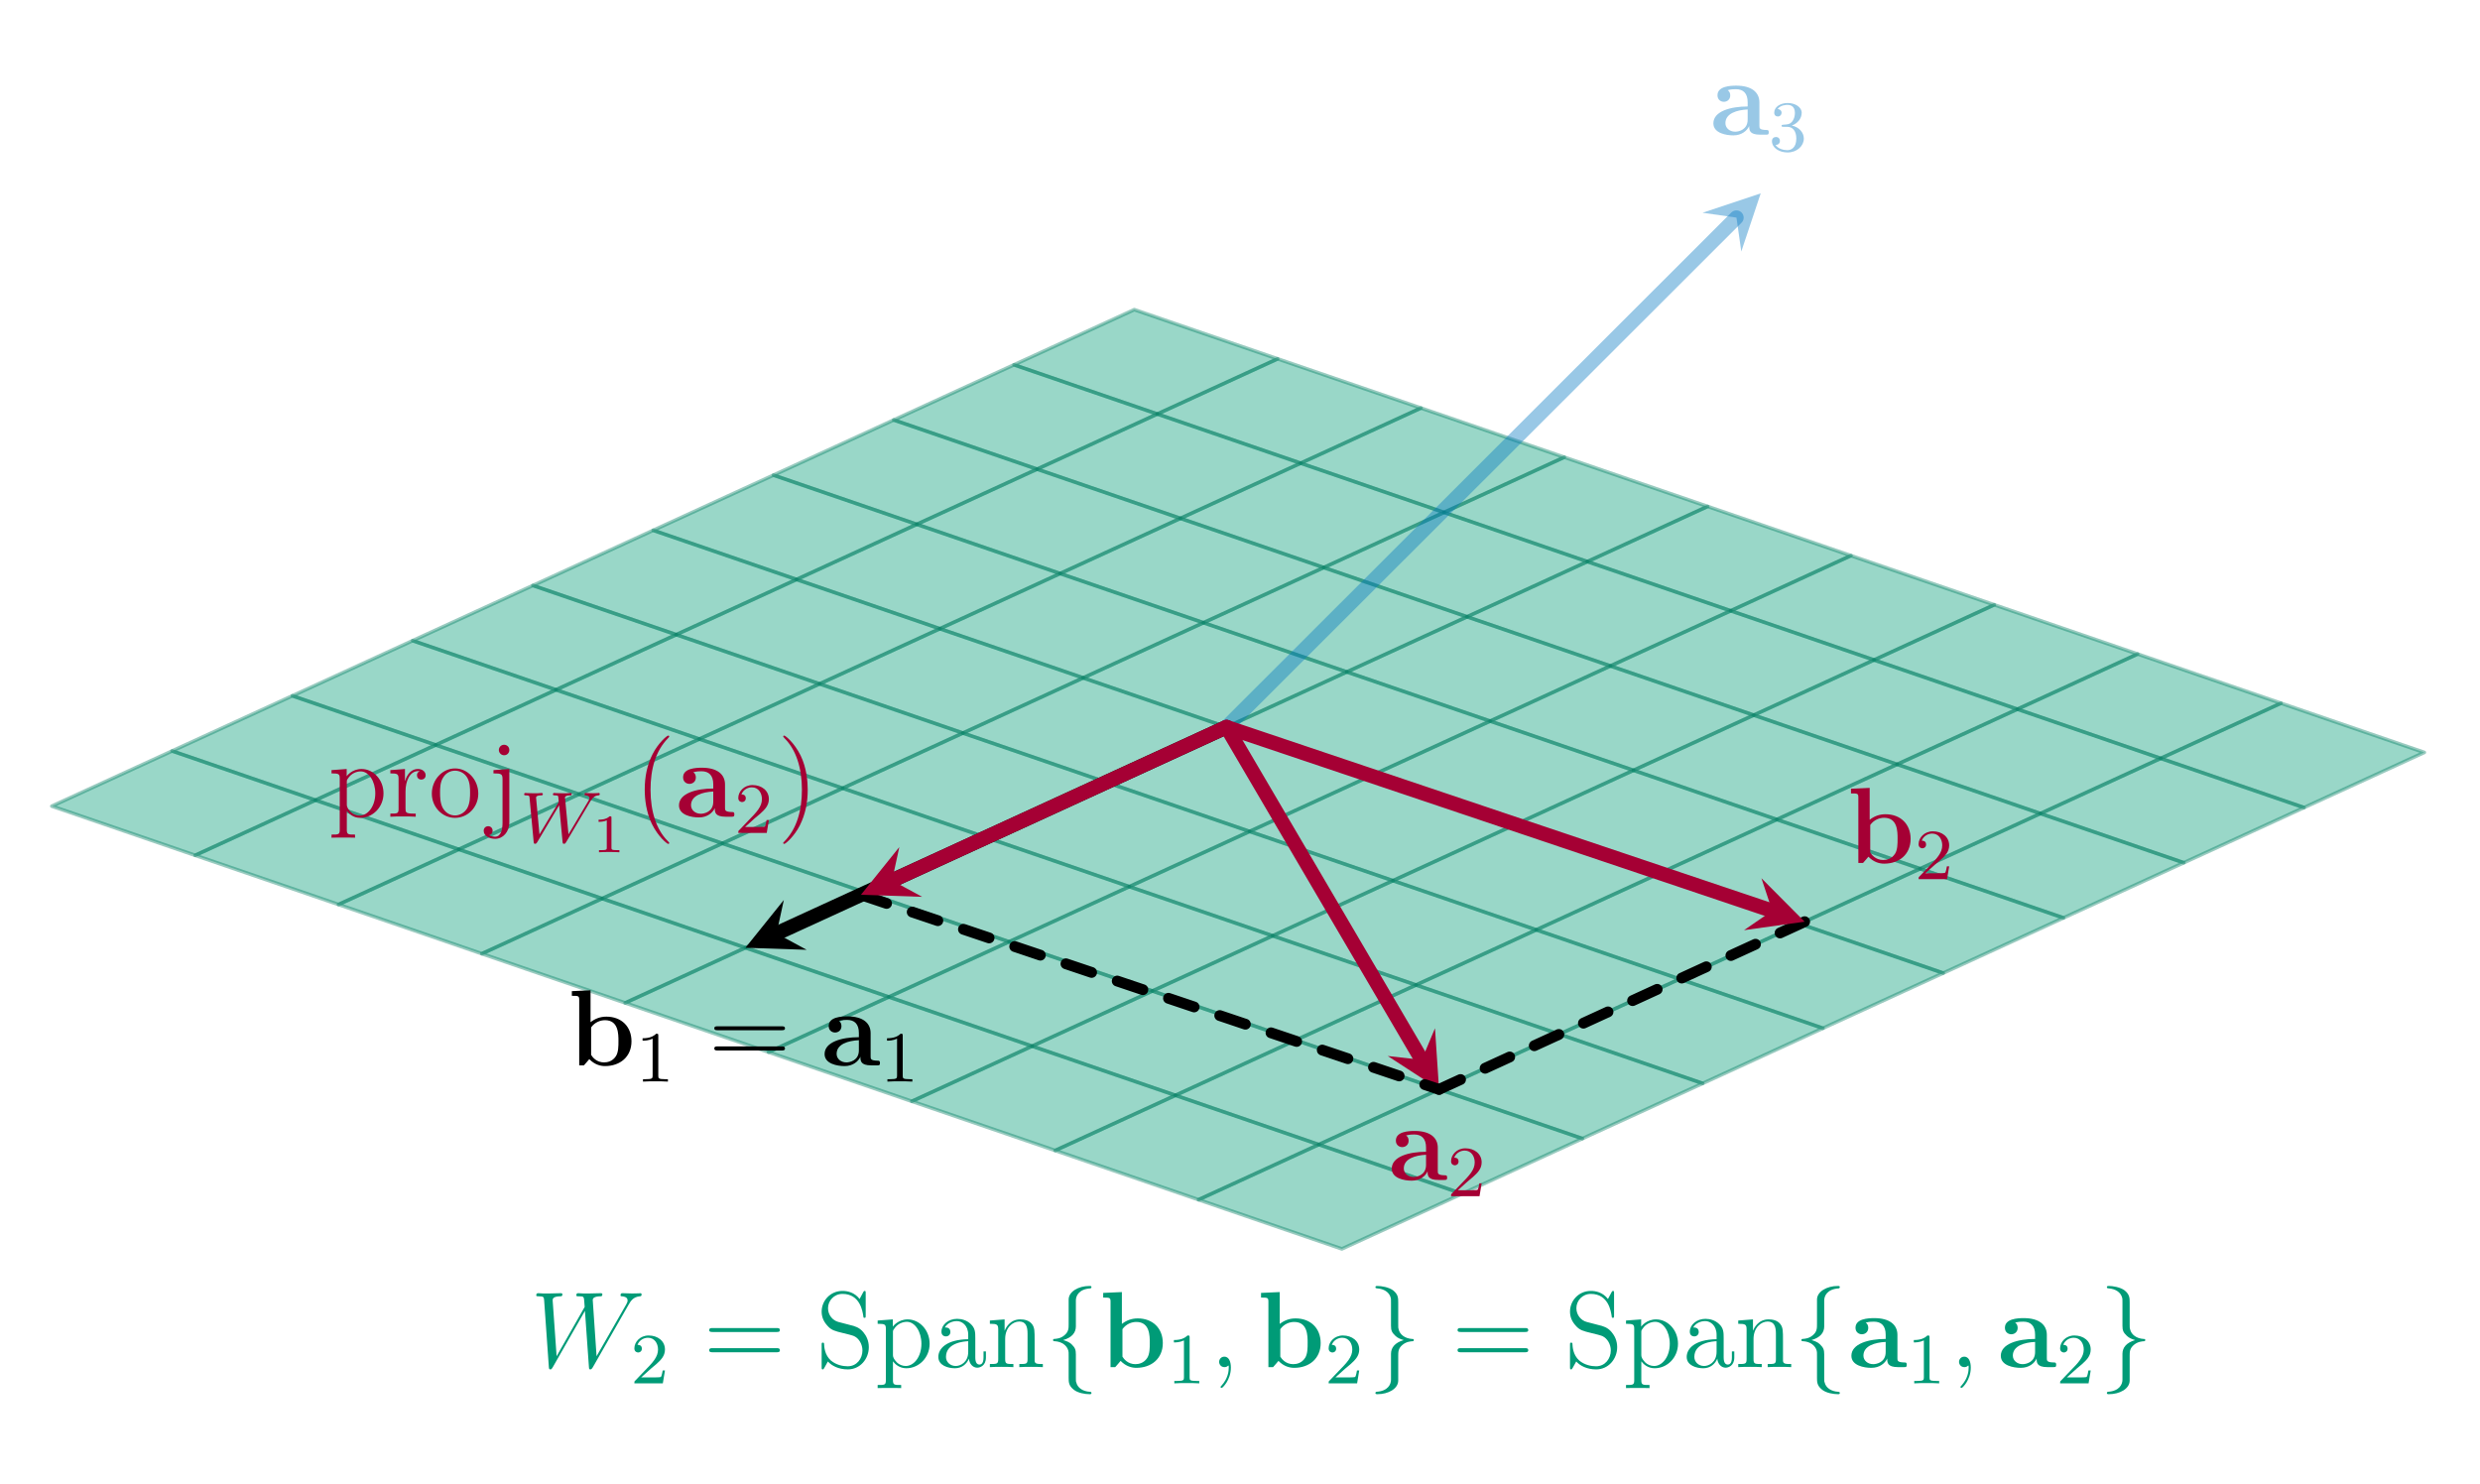 <?xml version="1.0" encoding="UTF-8"?>
<svg xmlns="http://www.w3.org/2000/svg" xmlns:xlink="http://www.w3.org/1999/xlink" width="273.574pt" height="163.674pt" viewBox="0 0 273.574 163.674" version="1.2">
<defs>
<g>
<symbol overflow="visible" id="glyph0-0">
<path style="stroke:none;" d=""/>
</symbol>
<symbol overflow="visible" id="glyph0-1">
<path style="stroke:none;" d="M 10.781 -6.828 C 11.047 -7.297 11.312 -7.734 12.031 -7.812 C 12.141 -7.812 12.25 -7.828 12.25 -8.016 C 12.25 -8.156 12.141 -8.156 12.109 -8.156 C 12.078 -8.156 12 -8.125 11.203 -8.125 C 10.844 -8.125 10.484 -8.156 10.141 -8.156 C 10.062 -8.156 9.922 -8.156 9.922 -7.922 C 9.922 -7.812 10.016 -7.812 10.094 -7.812 C 10.328 -7.797 10.703 -7.719 10.703 -7.359 C 10.703 -7.203 10.656 -7.109 10.547 -6.906 L 7.281 -1.203 L 6.859 -7.422 C 6.859 -7.562 6.984 -7.797 7.656 -7.812 C 7.812 -7.812 7.922 -7.812 7.922 -8.031 C 7.922 -8.156 7.812 -8.156 7.75 -8.156 C 7.328 -8.156 6.891 -8.125 6.453 -8.125 L 5.844 -8.125 C 5.656 -8.125 5.438 -8.156 5.266 -8.156 C 5.188 -8.156 5.047 -8.156 5.047 -7.922 C 5.047 -7.812 5.141 -7.812 5.344 -7.812 C 5.891 -7.812 5.891 -7.797 5.938 -7.062 L 5.969 -6.641 L 2.875 -1.203 L 2.438 -7.359 C 2.438 -7.5 2.438 -7.797 3.25 -7.812 C 3.375 -7.812 3.516 -7.812 3.516 -8.016 C 3.516 -8.156 3.406 -8.156 3.328 -8.156 C 2.906 -8.156 2.469 -8.125 2.047 -8.125 L 1.422 -8.125 C 1.234 -8.125 1.031 -8.156 0.844 -8.156 C 0.781 -8.156 0.625 -8.156 0.625 -7.922 C 0.625 -7.812 0.734 -7.812 0.891 -7.812 C 1.453 -7.812 1.469 -7.734 1.5 -7.359 L 2.016 -0.031 C 2.031 0.172 2.047 0.25 2.188 0.25 C 2.297 0.25 2.328 0.203 2.438 0.031 L 6 -6.203 L 6.438 -0.031 C 6.453 0.172 6.453 0.25 6.594 0.25 C 6.719 0.25 6.75 0.188 6.859 0.031 Z M 10.781 -6.828 "/>
</symbol>
<symbol overflow="visible" id="glyph0-2">
<path style="stroke:none;" d="M 2.328 0.047 C 2.328 -0.641 2.094 -1.156 1.609 -1.156 C 1.234 -1.156 1.031 -0.844 1.031 -0.578 C 1.031 -0.328 1.219 0 1.625 0 C 1.781 0 1.906 -0.047 2.016 -0.156 C 2.047 -0.172 2.047 -0.172 2.062 -0.172 C 2.094 -0.172 2.094 -0.016 2.094 0.047 C 2.094 0.438 2.016 1.219 1.328 2 C 1.188 2.141 1.188 2.156 1.188 2.188 C 1.188 2.25 1.25 2.297 1.312 2.297 C 1.406 2.297 2.328 1.422 2.328 0.047 Z M 2.328 0.047 "/>
</symbol>
<symbol overflow="visible" id="glyph1-0">
<path style="stroke:none;" d=""/>
</symbol>
<symbol overflow="visible" id="glyph1-1">
<path style="stroke:none;" d="M 2.25 -1.625 C 2.375 -1.734 2.703 -2 2.828 -2.109 C 3.328 -2.562 3.797 -3 3.797 -3.734 C 3.797 -4.672 3 -5.281 2 -5.281 C 1.047 -5.281 0.422 -4.562 0.422 -3.859 C 0.422 -3.469 0.734 -3.406 0.844 -3.406 C 1.016 -3.406 1.25 -3.531 1.25 -3.828 C 1.25 -4.25 0.859 -4.25 0.766 -4.25 C 1 -4.828 1.531 -5.031 1.922 -5.031 C 2.656 -5.031 3.031 -4.391 3.031 -3.734 C 3.031 -2.906 2.453 -2.297 1.516 -1.344 L 0.516 -0.297 C 0.422 -0.219 0.422 -0.203 0.422 0 L 3.562 0 L 3.797 -1.422 L 3.547 -1.422 C 3.516 -1.266 3.453 -0.859 3.359 -0.719 C 3.312 -0.656 2.719 -0.656 2.578 -0.656 L 1.172 -0.656 Z M 2.25 -1.625 "/>
</symbol>
<symbol overflow="visible" id="glyph1-2">
<path style="stroke:none;" d="M 2.5 -5.062 C 2.5 -5.281 2.484 -5.281 2.266 -5.281 C 1.938 -4.969 1.516 -4.781 0.766 -4.781 L 0.766 -4.516 C 0.984 -4.516 1.406 -4.516 1.875 -4.734 L 1.875 -0.656 C 1.875 -0.359 1.844 -0.266 1.094 -0.266 L 0.812 -0.266 L 0.812 0 C 1.141 -0.031 1.828 -0.031 2.172 -0.031 C 2.531 -0.031 3.234 -0.031 3.562 0 L 3.562 -0.266 L 3.281 -0.266 C 2.516 -0.266 2.5 -0.359 2.5 -0.656 Z M 2.5 -5.062 "/>
</symbol>
<symbol overflow="visible" id="glyph1-3">
<path style="stroke:none;" d="M 2.016 -2.656 C 2.641 -2.656 3.031 -2.188 3.031 -1.359 C 3.031 -0.359 2.469 -0.078 2.047 -0.078 C 1.609 -0.078 1.016 -0.234 0.734 -0.656 C 1.031 -0.656 1.219 -0.828 1.219 -1.094 C 1.219 -1.359 1.047 -1.531 0.781 -1.531 C 0.578 -1.531 0.344 -1.406 0.344 -1.078 C 0.344 -0.328 1.156 0.172 2.062 0.172 C 3.125 0.172 3.859 -0.562 3.859 -1.359 C 3.859 -2.016 3.344 -2.625 2.531 -2.797 C 3.156 -3.016 3.625 -3.562 3.625 -4.203 C 3.625 -4.828 2.906 -5.281 2.078 -5.281 C 1.234 -5.281 0.594 -4.828 0.594 -4.219 C 0.594 -3.922 0.781 -3.797 1 -3.797 C 1.234 -3.797 1.406 -3.984 1.406 -4.203 C 1.406 -4.5 1.141 -4.609 0.969 -4.625 C 1.297 -5.062 1.922 -5.078 2.062 -5.078 C 2.266 -5.078 2.875 -5.016 2.875 -4.203 C 2.875 -3.641 2.641 -3.312 2.531 -3.188 C 2.297 -2.938 2.109 -2.922 1.625 -2.891 C 1.469 -2.875 1.406 -2.875 1.406 -2.766 C 1.406 -2.656 1.484 -2.656 1.609 -2.656 Z M 2.016 -2.656 "/>
</symbol>
<symbol overflow="visible" id="glyph2-0">
<path style="stroke:none;" d=""/>
</symbol>
<symbol overflow="visible" id="glyph2-1">
<path style="stroke:none;" d="M 8.062 -3.875 C 8.219 -3.875 8.438 -3.875 8.438 -4.078 C 8.438 -4.312 8.234 -4.312 8.062 -4.312 L 1.031 -4.312 C 0.859 -4.312 0.641 -4.312 0.641 -4.094 C 0.641 -3.875 0.844 -3.875 1.031 -3.875 Z M 8.062 -1.641 C 8.219 -1.641 8.438 -1.641 8.438 -1.859 C 8.438 -2.094 8.234 -2.094 8.062 -2.094 L 1.031 -2.094 C 0.859 -2.094 0.641 -2.094 0.641 -1.875 C 0.641 -1.641 0.844 -1.641 1.031 -1.641 Z M 8.062 -1.641 "/>
</symbol>
<symbol overflow="visible" id="glyph2-2">
<path style="stroke:none;" d="M 2.484 -4.984 C 1.875 -5.141 1.344 -5.734 1.344 -6.5 C 1.344 -7.328 2 -8.078 2.938 -8.078 C 4.891 -8.078 5.156 -6.141 5.234 -5.641 C 5.25 -5.484 5.25 -5.438 5.375 -5.438 C 5.5 -5.438 5.5 -5.5 5.5 -5.719 L 5.5 -8.125 C 5.5 -8.344 5.5 -8.406 5.391 -8.406 C 5.344 -8.406 5.297 -8.406 5.219 -8.25 L 4.828 -7.516 C 4.25 -8.266 3.469 -8.406 2.938 -8.406 C 1.609 -8.406 0.641 -7.344 0.641 -6.125 C 0.641 -5.547 0.844 -5.031 1.297 -4.547 C 1.703 -4.078 2.125 -3.969 2.969 -3.766 C 3.391 -3.672 4.047 -3.5 4.219 -3.422 C 4.781 -3.156 5.141 -2.5 5.141 -1.844 C 5.141 -0.938 4.516 -0.094 3.516 -0.094 C 2.984 -0.094 2.25 -0.234 1.656 -0.734 C 0.969 -1.359 0.922 -2.219 0.906 -2.609 C 0.891 -2.703 0.797 -2.703 0.781 -2.703 C 0.641 -2.703 0.641 -2.656 0.641 -2.438 L 0.641 -0.031 C 0.641 0.188 0.641 0.25 0.766 0.25 C 0.828 0.25 0.844 0.234 0.938 0.078 C 0.984 -0.016 1.234 -0.453 1.328 -0.625 C 1.75 -0.156 2.5 0.25 3.531 0.25 C 4.875 0.25 5.844 -0.891 5.844 -2.203 C 5.844 -2.922 5.562 -3.469 5.234 -3.859 C 4.797 -4.391 4.266 -4.531 3.797 -4.641 Z M 2.484 -4.984 "/>
</symbol>
<symbol overflow="visible" id="glyph2-3">
<path style="stroke:none;" d="M 2.922 1.969 C 2.156 1.969 2.016 1.969 2.016 1.438 L 2.016 -0.641 C 2.234 -0.344 2.719 0.125 3.484 0.125 C 4.859 0.125 6.062 -1.031 6.062 -2.578 C 6.062 -4.094 4.938 -5.266 3.641 -5.266 C 2.594 -5.266 2.031 -4.516 2 -4.469 L 2 -5.266 L 0.328 -5.141 L 0.328 -4.781 C 1.172 -4.781 1.234 -4.703 1.234 -4.172 L 1.234 1.438 C 1.234 1.969 1.109 1.969 0.328 1.969 L 0.328 2.312 C 0.641 2.297 1.297 2.297 1.625 2.297 C 1.969 2.297 2.609 2.297 2.922 2.312 Z M 2.016 -3.812 C 2.016 -4.031 2.016 -4.047 2.156 -4.234 C 2.5 -4.781 3.094 -5 3.547 -5 C 4.438 -5 5.156 -3.922 5.156 -2.578 C 5.156 -1.156 4.344 -0.125 3.422 -0.125 C 3.062 -0.125 2.703 -0.281 2.469 -0.5 C 2.203 -0.781 2.016 -1.016 2.016 -1.344 Z M 2.016 -3.812 "/>
</symbol>
<symbol overflow="visible" id="glyph2-4">
<path style="stroke:none;" d="M 4.609 -3.188 C 4.609 -3.828 4.609 -4.312 4.078 -4.781 C 3.672 -5.156 3.125 -5.328 2.609 -5.328 C 1.625 -5.328 0.875 -4.672 0.875 -3.906 C 0.875 -3.562 1.094 -3.391 1.375 -3.391 C 1.656 -3.391 1.859 -3.594 1.859 -3.875 C 1.859 -4.375 1.438 -4.375 1.25 -4.375 C 1.531 -4.875 2.094 -5.078 2.578 -5.078 C 3.125 -5.078 3.828 -4.625 3.828 -3.562 L 3.828 -3.078 C 1.438 -3.047 0.531 -2.047 0.531 -1.125 C 0.531 -0.172 1.625 0.125 2.359 0.125 C 3.141 0.125 3.672 -0.359 3.906 -0.938 C 3.953 -0.375 4.328 0.062 4.828 0.062 C 5.078 0.062 5.781 -0.109 5.781 -1.062 L 5.781 -1.734 L 5.516 -1.734 L 5.516 -1.062 C 5.516 -0.375 5.234 -0.281 5.062 -0.281 C 4.609 -0.281 4.609 -0.922 4.609 -1.094 Z M 3.828 -1.688 C 3.828 -0.516 2.953 -0.125 2.453 -0.125 C 1.859 -0.125 1.375 -0.547 1.375 -1.125 C 1.375 -2.703 3.406 -2.844 3.828 -2.859 Z M 3.828 -1.688 "/>
</symbol>
<symbol overflow="visible" id="glyph2-5">
<path style="stroke:none;" d="M 5.312 -2.906 C 5.312 -4.016 5.312 -4.344 5.031 -4.734 C 4.688 -5.188 4.125 -5.266 3.719 -5.266 C 2.562 -5.266 2.109 -4.281 2.016 -4.031 L 2 -4.031 L 2 -5.266 L 0.375 -5.141 L 0.375 -4.781 C 1.188 -4.781 1.297 -4.703 1.297 -4.125 L 1.297 -0.891 C 1.297 -0.344 1.156 -0.344 0.375 -0.344 L 0.375 0 C 0.688 -0.031 1.344 -0.031 1.672 -0.031 C 2.016 -0.031 2.656 -0.031 2.969 0 L 2.969 -0.344 C 2.203 -0.344 2.062 -0.344 2.062 -0.891 L 2.062 -3.109 C 2.062 -4.359 2.891 -5.031 3.625 -5.031 C 4.375 -5.031 4.531 -4.422 4.531 -3.688 L 4.531 -0.891 C 4.531 -0.344 4.406 -0.344 3.625 -0.344 L 3.625 0 C 3.938 -0.031 4.578 -0.031 4.922 -0.031 C 5.266 -0.031 5.906 -0.031 6.219 0 L 6.219 -0.344 C 5.625 -0.344 5.328 -0.344 5.312 -0.703 Z M 5.312 -2.906 "/>
</symbol>
<symbol overflow="visible" id="glyph2-6">
<path style="stroke:none;" d="M 2 -2.781 C 2 -3.938 2.469 -5.031 3.391 -5.031 C 3.484 -5.031 3.516 -5.031 3.562 -5.016 C 3.469 -4.969 3.266 -4.891 3.266 -4.578 C 3.266 -4.219 3.547 -4.094 3.734 -4.094 C 3.969 -4.094 4.219 -4.25 4.219 -4.578 C 4.219 -4.938 3.891 -5.266 3.375 -5.266 C 2.359 -5.266 2.016 -4.172 1.953 -3.938 L 1.938 -3.938 L 1.938 -5.266 L 0.328 -5.141 L 0.328 -4.781 C 1.141 -4.781 1.234 -4.703 1.234 -4.125 L 1.234 -0.891 C 1.234 -0.344 1.109 -0.344 0.328 -0.344 L 0.328 0 C 0.672 -0.031 1.328 -0.031 1.688 -0.031 C 2 -0.031 2.859 -0.031 3.125 0 L 3.125 -0.344 L 2.891 -0.344 C 2.016 -0.344 2 -0.484 2 -0.906 Z M 2 -2.781 "/>
</symbol>
<symbol overflow="visible" id="glyph2-7">
<path style="stroke:none;" d="M 5.484 -2.547 C 5.484 -4.094 4.312 -5.328 2.922 -5.328 C 1.5 -5.328 0.359 -4.062 0.359 -2.547 C 0.359 -1.031 1.547 0.125 2.906 0.125 C 4.328 0.125 5.484 -1.047 5.484 -2.547 Z M 2.922 -0.141 C 2.484 -0.141 1.953 -0.328 1.594 -0.922 C 1.281 -1.453 1.266 -2.156 1.266 -2.656 C 1.266 -3.109 1.266 -3.844 1.641 -4.375 C 1.969 -4.891 2.5 -5.078 2.906 -5.078 C 3.375 -5.078 3.875 -4.875 4.203 -4.406 C 4.578 -3.859 4.578 -3.109 4.578 -2.656 C 4.578 -2.25 4.578 -1.5 4.266 -0.938 C 3.922 -0.375 3.375 -0.141 2.922 -0.141 Z M 2.922 -0.141 "/>
</symbol>
<symbol overflow="visible" id="glyph2-8">
<path style="stroke:none;" d="M 2.422 -7.359 C 2.422 -7.719 2.141 -7.938 1.844 -7.938 C 1.516 -7.938 1.266 -7.672 1.266 -7.359 C 1.266 -7.047 1.531 -6.781 1.844 -6.781 C 2.203 -6.781 2.422 -7.062 2.422 -7.359 Z M 0.672 -5.141 L 0.672 -4.781 C 1.562 -4.781 1.672 -4.703 1.672 -4.125 L 1.672 0.656 C 1.672 1.312 1.547 2.203 0.844 2.203 C 0.828 2.203 0.453 2.203 0.172 2.031 C 0.484 1.969 0.578 1.75 0.578 1.547 C 0.578 1.266 0.375 1.047 0.094 1.047 C -0.203 1.047 -0.406 1.266 -0.406 1.547 C -0.406 2.125 0.234 2.438 0.859 2.438 C 1.719 2.438 2.422 1.688 2.422 0.609 L 2.422 -5.266 Z M 0.672 -5.141 "/>
</symbol>
<symbol overflow="visible" id="glyph2-9">
<path style="stroke:none;" d="M 3.875 2.906 C 3.875 2.859 3.875 2.844 3.672 2.641 C 2.484 1.438 1.812 -0.531 1.812 -2.969 C 1.812 -5.281 2.375 -7.281 3.766 -8.688 C 3.875 -8.797 3.875 -8.828 3.875 -8.859 C 3.875 -8.922 3.812 -8.953 3.766 -8.953 C 3.609 -8.953 2.641 -8.094 2.047 -6.922 C 1.438 -5.719 1.172 -4.438 1.172 -2.969 C 1.172 -1.906 1.344 -0.484 1.953 0.781 C 2.656 2.219 3.641 3 3.766 3 C 3.812 3 3.875 2.969 3.875 2.906 Z M 3.875 2.906 "/>
</symbol>
<symbol overflow="visible" id="glyph2-10">
<path style="stroke:none;" d="M 3.359 -2.969 C 3.359 -3.875 3.25 -5.359 2.578 -6.75 C 1.875 -8.172 0.891 -8.953 0.766 -8.953 C 0.719 -8.953 0.656 -8.922 0.656 -8.859 C 0.656 -8.828 0.656 -8.797 0.859 -8.594 C 2.047 -7.391 2.719 -5.422 2.719 -2.984 C 2.719 -0.672 2.156 1.328 0.781 2.734 C 0.656 2.844 0.656 2.859 0.656 2.906 C 0.656 2.969 0.719 3 0.766 3 C 0.922 3 1.891 2.141 2.484 0.969 C 3.094 -0.25 3.359 -1.547 3.359 -2.969 Z M 3.359 -2.969 "/>
</symbol>
<symbol overflow="visible" id="glyph3-0">
<path style="stroke:none;" d=""/>
</symbol>
<symbol overflow="visible" id="glyph3-1">
<path style="stroke:none;" d="M 3.375 -7.359 C 3.375 -7.844 3.688 -8.609 4.984 -8.688 C 5.047 -8.703 5.094 -8.75 5.094 -8.828 C 5.094 -8.953 5 -8.953 4.875 -8.953 C 3.672 -8.953 2.594 -8.344 2.578 -7.469 L 2.578 -4.734 C 2.578 -4.281 2.578 -3.891 2.094 -3.5 C 1.688 -3.156 1.234 -3.125 0.969 -3.109 C 0.906 -3.109 0.859 -3.062 0.859 -2.984 C 0.859 -2.859 0.938 -2.859 1.047 -2.859 C 1.844 -2.812 2.406 -2.375 2.547 -1.797 C 2.578 -1.656 2.578 -1.641 2.578 -1.203 L 2.578 1.156 C 2.578 1.656 2.578 2.047 3.156 2.5 C 3.609 2.859 4.406 2.984 4.875 2.984 C 5 2.984 5.094 2.984 5.094 2.859 C 5.094 2.734 5.031 2.734 4.906 2.719 C 4.156 2.672 3.562 2.297 3.422 1.688 C 3.375 1.578 3.375 1.547 3.375 1.125 L 3.375 -1.391 C 3.375 -1.938 3.281 -2.141 2.906 -2.516 C 2.656 -2.766 2.297 -2.891 1.969 -2.984 C 2.953 -3.266 3.375 -3.812 3.375 -4.5 Z M 3.375 -7.359 "/>
</symbol>
<symbol overflow="visible" id="glyph3-2">
<path style="stroke:none;" d="M 2.578 1.391 C 2.578 1.875 2.266 2.641 0.969 2.719 C 0.906 2.734 0.859 2.781 0.859 2.859 C 0.859 2.984 0.984 2.984 1.094 2.984 C 2.25 2.984 3.359 2.406 3.375 1.5 L 3.375 -1.234 C 3.375 -1.688 3.375 -2.078 3.859 -2.469 C 4.281 -2.812 4.734 -2.844 4.984 -2.859 C 5.047 -2.859 5.094 -2.906 5.094 -2.984 C 5.094 -3.109 5.031 -3.109 4.906 -3.109 C 4.125 -3.156 3.547 -3.594 3.422 -4.172 C 3.375 -4.312 3.375 -4.328 3.375 -4.766 L 3.375 -7.125 C 3.375 -7.625 3.375 -8.016 2.812 -8.469 C 2.328 -8.828 1.5 -8.953 1.094 -8.953 C 0.984 -8.953 0.859 -8.953 0.859 -8.828 C 0.859 -8.703 0.938 -8.703 1.047 -8.688 C 1.797 -8.641 2.391 -8.266 2.547 -7.656 C 2.578 -7.547 2.578 -7.516 2.578 -7.094 L 2.578 -4.578 C 2.578 -4.031 2.672 -3.828 3.062 -3.453 C 3.312 -3.203 3.656 -3.078 3.984 -2.984 C 3.016 -2.703 2.578 -2.156 2.578 -1.469 Z M 2.578 1.391 "/>
</symbol>
<symbol overflow="visible" id="glyph4-0">
<path style="stroke:none;" d=""/>
</symbol>
<symbol overflow="visible" id="glyph4-1">
<path style="stroke:none;" d="M 2.484 -8.281 L 0.422 -8.188 L 0.422 -7.672 C 1.156 -7.672 1.234 -7.672 1.234 -7.203 L 1.234 0 L 1.75 0 C 1.953 -0.234 2.156 -0.453 2.344 -0.688 C 2.953 -0.062 3.609 0.078 4.078 0.078 C 5.734 0.078 7 -0.938 7 -2.656 C 7 -4.297 5.875 -5.375 4.234 -5.375 C 3.531 -5.375 2.969 -5.141 2.484 -4.766 Z M 2.547 -4.188 C 2.953 -4.766 3.578 -4.984 4.078 -4.984 C 5.562 -4.984 5.562 -3.469 5.562 -2.672 C 5.562 -2.141 5.562 -1.453 5.281 -1.016 C 4.906 -0.438 4.344 -0.328 3.969 -0.328 C 3.156 -0.328 2.703 -0.891 2.547 -1.156 Z M 2.547 -4.188 "/>
</symbol>
<symbol overflow="visible" id="glyph4-2">
<path style="stroke:none;" d="M 5.484 -3.562 C 5.484 -4.672 4.625 -5.406 2.938 -5.406 C 2.266 -5.406 0.859 -5.344 0.859 -4.344 C 0.859 -3.844 1.234 -3.625 1.562 -3.625 C 1.922 -3.625 2.266 -3.875 2.266 -4.328 C 2.266 -4.562 2.188 -4.781 1.984 -4.906 C 2.375 -5.016 2.656 -5.016 2.891 -5.016 C 3.703 -5.016 4.188 -4.562 4.188 -3.578 L 4.188 -3.109 C 2.297 -3.109 0.406 -2.578 0.406 -1.25 C 0.406 -0.172 1.797 0.078 2.609 0.078 C 3.531 0.078 4.125 -0.438 4.359 -0.953 C 4.359 -0.516 4.359 0 5.562 0 L 6.172 0 C 6.422 0 6.516 0 6.516 -0.266 C 6.516 -0.516 6.406 -0.516 6.25 -0.516 C 5.484 -0.531 5.484 -0.719 5.484 -0.984 Z M 4.188 -1.656 C 4.188 -0.531 3.188 -0.328 2.812 -0.328 C 2.219 -0.328 1.734 -0.719 1.734 -1.266 C 1.734 -2.359 3.016 -2.719 4.188 -2.781 Z M 4.188 -1.656 "/>
</symbol>
<symbol overflow="visible" id="glyph5-0">
<path style="stroke:none;" d=""/>
</symbol>
<symbol overflow="visible" id="glyph5-1">
<path style="stroke:none;" d="M 7.766 -4.484 C 8.125 -5.078 8.406 -5.141 8.656 -5.172 C 8.734 -5.172 8.828 -5.188 8.828 -5.328 C 8.828 -5.375 8.781 -5.438 8.719 -5.438 C 8.578 -5.438 8.703 -5.406 8.078 -5.406 C 7.562 -5.406 7.328 -5.438 7.281 -5.438 C 7.156 -5.438 7.141 -5.344 7.141 -5.281 C 7.141 -5.172 7.25 -5.172 7.266 -5.172 C 7.484 -5.156 7.688 -5.078 7.688 -4.891 C 7.688 -4.781 7.609 -4.641 7.578 -4.578 L 5.375 -0.875 L 5 -4.828 C 4.984 -4.844 4.984 -4.906 4.984 -4.922 C 4.984 -5.047 5.125 -5.172 5.516 -5.172 C 5.641 -5.172 5.734 -5.172 5.734 -5.328 C 5.734 -5.391 5.688 -5.438 5.609 -5.438 C 5.531 -5.438 5.234 -5.422 5.156 -5.406 L 4.672 -5.406 C 3.969 -5.406 3.875 -5.438 3.812 -5.438 C 3.781 -5.438 3.656 -5.438 3.656 -5.281 C 3.656 -5.172 3.766 -5.172 3.875 -5.172 C 4.219 -5.172 4.234 -5.109 4.25 -5 C 4.25 -4.984 4.297 -4.516 4.297 -4.5 C 4.297 -4.469 4.297 -4.438 4.25 -4.344 L 2.172 -0.875 L 1.812 -4.781 C 1.812 -4.828 1.797 -4.891 1.797 -4.938 C 1.797 -5 1.859 -5.172 2.344 -5.172 C 2.438 -5.172 2.547 -5.172 2.547 -5.328 C 2.547 -5.391 2.484 -5.438 2.422 -5.438 C 2.344 -5.438 2.047 -5.422 1.969 -5.406 L 1.484 -5.406 C 0.75 -5.406 0.719 -5.438 0.625 -5.438 C 0.5 -5.438 0.484 -5.344 0.484 -5.281 C 0.484 -5.172 0.594 -5.172 0.672 -5.172 C 1.047 -5.172 1.062 -5.109 1.078 -4.922 L 1.531 -0.062 C 1.547 0.094 1.562 0.172 1.688 0.172 C 1.75 0.172 1.844 0.141 1.922 0 L 4.344 -4.078 L 4.719 -0.062 C 4.734 0.094 4.75 0.172 4.875 0.172 C 5.016 0.172 5.062 0.078 5.109 0 Z M 7.766 -4.484 "/>
</symbol>
<symbol overflow="visible" id="glyph6-0">
<path style="stroke:none;" d=""/>
</symbol>
<symbol overflow="visible" id="glyph6-1">
<path style="stroke:none;" d="M 2.141 -3.797 C 2.141 -3.969 2.125 -3.969 1.938 -3.969 C 1.547 -3.594 0.938 -3.594 0.719 -3.594 L 0.719 -3.359 C 0.875 -3.359 1.266 -3.359 1.625 -3.516 L 1.625 -0.5 C 1.625 -0.312 1.625 -0.234 1.016 -0.234 L 0.766 -0.234 L 0.766 0 C 1.094 -0.031 1.547 -0.031 1.891 -0.031 C 2.219 -0.031 2.688 -0.031 3.016 0 L 3.016 -0.234 L 2.75 -0.234 C 2.141 -0.234 2.141 -0.312 2.141 -0.5 Z M 2.141 -3.797 "/>
</symbol>
</g>
</defs>
<g id="surface1">
<path style="fill-rule:nonzero;fill:rgb(0%,60.782%,46.666%);fill-opacity:0.4;stroke-width:0.399;stroke-linecap:butt;stroke-linejoin:round;stroke:rgb(0%,48.624%,37.331%);stroke-opacity:0.4;stroke-miterlimit:10;" d="M 1.275 62.16 L -12.021 56.062 L 3.823 50.621 L 17.119 56.719 Z M 1.275 62.16 " transform="matrix(0.998,0,0,-0.998,123.853,96.192)"/>
<path style="fill-rule:nonzero;fill:rgb(0%,60.782%,46.666%);fill-opacity:0.4;stroke-width:0.399;stroke-linecap:butt;stroke-linejoin:round;stroke:rgb(0%,48.624%,37.331%);stroke-opacity:0.4;stroke-miterlimit:10;" d="M -12.021 56.062 L -25.313 49.964 L -9.469 44.527 L 3.823 50.621 Z M -12.021 56.062 " transform="matrix(0.998,0,0,-0.998,123.853,96.192)"/>
<path style="fill-rule:nonzero;fill:rgb(0%,60.782%,46.666%);fill-opacity:0.4;stroke-width:0.399;stroke-linecap:butt;stroke-linejoin:round;stroke:rgb(0%,48.624%,37.331%);stroke-opacity:0.4;stroke-miterlimit:10;" d="M -25.313 49.964 L -38.609 43.866 L -22.765 38.429 L -9.469 44.527 Z M -25.313 49.964 " transform="matrix(0.998,0,0,-0.998,123.853,96.192)"/>
<path style="fill-rule:nonzero;fill:rgb(0%,60.782%,46.666%);fill-opacity:0.4;stroke-width:0.399;stroke-linecap:butt;stroke-linejoin:round;stroke:rgb(0%,48.624%,37.331%);stroke-opacity:0.4;stroke-miterlimit:10;" d="M -38.609 43.866 L -51.901 37.767 L -36.057 32.331 L -22.765 38.429 Z M -38.609 43.866 " transform="matrix(0.998,0,0,-0.998,123.853,96.192)"/>
<path style="fill-rule:nonzero;fill:rgb(0%,60.782%,46.666%);fill-opacity:0.4;stroke-width:0.399;stroke-linecap:butt;stroke-linejoin:round;stroke:rgb(0%,48.624%,37.331%);stroke-opacity:0.4;stroke-miterlimit:10;" d="M -51.901 37.767 L -65.197 31.669 L -49.353 26.233 L -36.057 32.331 Z M -51.901 37.767 " transform="matrix(0.998,0,0,-0.998,123.853,96.192)"/>
<path style="fill-rule:nonzero;fill:rgb(0%,60.782%,46.666%);fill-opacity:0.4;stroke-width:0.399;stroke-linecap:butt;stroke-linejoin:round;stroke:rgb(0%,48.624%,37.331%);stroke-opacity:0.4;stroke-miterlimit:10;" d="M -65.197 31.669 L -78.489 25.571 L -62.645 20.135 L -49.353 26.233 Z M -65.197 31.669 " transform="matrix(0.998,0,0,-0.998,123.853,96.192)"/>
<path style="fill-rule:nonzero;fill:rgb(0%,60.782%,46.666%);fill-opacity:0.4;stroke-width:0.399;stroke-linecap:butt;stroke-linejoin:round;stroke:rgb(0%,48.624%,37.331%);stroke-opacity:0.4;stroke-miterlimit:10;" d="M -78.489 25.571 L -91.785 19.473 L -75.941 14.037 L -62.645 20.135 Z M -78.489 25.571 " transform="matrix(0.998,0,0,-0.998,123.853,96.192)"/>
<path style="fill-rule:nonzero;fill:rgb(0%,60.782%,46.666%);fill-opacity:0.4;stroke-width:0.399;stroke-linecap:butt;stroke-linejoin:round;stroke:rgb(0%,48.624%,37.331%);stroke-opacity:0.4;stroke-miterlimit:10;" d="M -91.785 19.473 L -105.077 13.375 L -89.233 7.939 L -75.941 14.037 Z M -91.785 19.473 " transform="matrix(0.998,0,0,-0.998,123.853,96.192)"/>
<path style="fill-rule:nonzero;fill:rgb(0%,60.782%,46.666%);fill-opacity:0.4;stroke-width:0.399;stroke-linecap:butt;stroke-linejoin:round;stroke:rgb(0%,48.624%,37.331%);stroke-opacity:0.4;stroke-miterlimit:10;" d="M -105.077 13.375 L -118.373 7.277 L -102.529 1.841 L -89.233 7.939 Z M -105.077 13.375 " transform="matrix(0.998,0,0,-0.998,123.853,96.192)"/>
<path style="fill-rule:nonzero;fill:rgb(0%,60.782%,46.666%);fill-opacity:0.4;stroke-width:0.399;stroke-linecap:butt;stroke-linejoin:round;stroke:rgb(0%,48.624%,37.331%);stroke-opacity:0.4;stroke-miterlimit:10;" d="M 17.119 56.719 L 3.823 50.621 L 19.667 45.185 L 32.963 51.283 Z M 17.119 56.719 " transform="matrix(0.998,0,0,-0.998,123.853,96.192)"/>
<path style="fill-rule:nonzero;fill:rgb(0%,60.782%,46.666%);fill-opacity:0.4;stroke-width:0.399;stroke-linecap:butt;stroke-linejoin:round;stroke:rgb(0%,48.624%,37.331%);stroke-opacity:0.4;stroke-miterlimit:10;" d="M 3.823 50.621 L -9.469 44.527 L 6.375 39.087 L 19.667 45.185 Z M 3.823 50.621 " transform="matrix(0.998,0,0,-0.998,123.853,96.192)"/>
<path style="fill-rule:nonzero;fill:rgb(0%,60.782%,46.666%);fill-opacity:0.4;stroke-width:0.399;stroke-linecap:butt;stroke-linejoin:round;stroke:rgb(0%,48.624%,37.331%);stroke-opacity:0.4;stroke-miterlimit:10;" d="M -9.469 44.527 L -22.765 38.429 L -6.921 32.988 L 6.375 39.087 Z M -9.469 44.527 " transform="matrix(0.998,0,0,-0.998,123.853,96.192)"/>
<path style="fill-rule:nonzero;fill:rgb(0%,60.782%,46.666%);fill-opacity:0.4;stroke-width:0.399;stroke-linecap:butt;stroke-linejoin:round;stroke:rgb(0%,48.624%,37.331%);stroke-opacity:0.4;stroke-miterlimit:10;" d="M -22.765 38.429 L -36.057 32.331 L -20.213 26.89 L -6.921 32.988 Z M -22.765 38.429 " transform="matrix(0.998,0,0,-0.998,123.853,96.192)"/>
<path style="fill-rule:nonzero;fill:rgb(0%,60.782%,46.666%);fill-opacity:0.4;stroke-width:0.399;stroke-linecap:butt;stroke-linejoin:round;stroke:rgb(0%,48.624%,37.331%);stroke-opacity:0.4;stroke-miterlimit:10;" d="M -36.057 32.331 L -49.353 26.233 L -33.509 20.792 L -20.213 26.89 Z M -36.057 32.331 " transform="matrix(0.998,0,0,-0.998,123.853,96.192)"/>
<path style="fill-rule:nonzero;fill:rgb(0%,60.782%,46.666%);fill-opacity:0.4;stroke-width:0.399;stroke-linecap:butt;stroke-linejoin:round;stroke:rgb(0%,48.624%,37.331%);stroke-opacity:0.4;stroke-miterlimit:10;" d="M -49.353 26.233 L -62.645 20.135 L -46.801 14.694 L -33.509 20.792 Z M -49.353 26.233 " transform="matrix(0.998,0,0,-0.998,123.853,96.192)"/>
<path style="fill-rule:nonzero;fill:rgb(0%,60.782%,46.666%);fill-opacity:0.4;stroke-width:0.399;stroke-linecap:butt;stroke-linejoin:round;stroke:rgb(0%,48.624%,37.331%);stroke-opacity:0.4;stroke-miterlimit:10;" d="M -62.645 20.135 L -75.941 14.037 L -60.097 8.596 L -46.801 14.694 Z M -62.645 20.135 " transform="matrix(0.998,0,0,-0.998,123.853,96.192)"/>
<path style="fill-rule:nonzero;fill:rgb(0%,60.782%,46.666%);fill-opacity:0.4;stroke-width:0.399;stroke-linecap:butt;stroke-linejoin:round;stroke:rgb(0%,48.624%,37.331%);stroke-opacity:0.4;stroke-miterlimit:10;" d="M -75.941 14.037 L -89.233 7.939 L -73.393 2.498 L -60.097 8.596 Z M -75.941 14.037 " transform="matrix(0.998,0,0,-0.998,123.853,96.192)"/>
<path style="fill-rule:nonzero;fill:rgb(0%,60.782%,46.666%);fill-opacity:0.4;stroke-width:0.399;stroke-linecap:butt;stroke-linejoin:round;stroke:rgb(0%,48.624%,37.331%);stroke-opacity:0.4;stroke-miterlimit:10;" d="M -89.233 7.939 L -102.529 1.841 L -86.685 -3.596 L -73.393 2.498 Z M -89.233 7.939 " transform="matrix(0.998,0,0,-0.998,123.853,96.192)"/>
<path style="fill-rule:nonzero;fill:rgb(0%,60.782%,46.666%);fill-opacity:0.4;stroke-width:0.399;stroke-linecap:butt;stroke-linejoin:round;stroke:rgb(0%,48.624%,37.331%);stroke-opacity:0.4;stroke-miterlimit:10;" d="M 32.963 51.283 L 19.667 45.185 L 35.511 39.748 L 48.807 45.846 Z M 32.963 51.283 " transform="matrix(0.998,0,0,-0.998,123.853,96.192)"/>
<path style="fill-rule:nonzero;fill:rgb(0%,60.782%,46.666%);fill-opacity:0.4;stroke-width:0.399;stroke-linecap:butt;stroke-linejoin:round;stroke:rgb(0%,48.624%,37.331%);stroke-opacity:0.4;stroke-miterlimit:10;" d="M 19.667 45.185 L 6.375 39.087 L 22.219 33.65 L 35.511 39.748 Z M 19.667 45.185 " transform="matrix(0.998,0,0,-0.998,123.853,96.192)"/>
<path style="fill-rule:nonzero;fill:rgb(0%,60.782%,46.666%);fill-opacity:0.4;stroke-width:0.399;stroke-linecap:butt;stroke-linejoin:round;stroke:rgb(0%,48.624%,37.331%);stroke-opacity:0.4;stroke-miterlimit:10;" d="M 6.375 39.087 L -6.921 32.988 L 8.923 27.552 L 22.219 33.65 Z M 6.375 39.087 " transform="matrix(0.998,0,0,-0.998,123.853,96.192)"/>
<path style="fill-rule:nonzero;fill:rgb(0%,60.782%,46.666%);fill-opacity:0.4;stroke-width:0.399;stroke-linecap:butt;stroke-linejoin:round;stroke:rgb(0%,48.624%,37.331%);stroke-opacity:0.4;stroke-miterlimit:10;" d="M -6.921 32.988 L -20.213 26.89 L -4.373 21.454 L 8.923 27.552 Z M -6.921 32.988 " transform="matrix(0.998,0,0,-0.998,123.853,96.192)"/>
<path style="fill-rule:nonzero;fill:rgb(0%,60.782%,46.666%);fill-opacity:0.4;stroke-width:0.399;stroke-linecap:butt;stroke-linejoin:round;stroke:rgb(0%,48.624%,37.331%);stroke-opacity:0.4;stroke-miterlimit:10;" d="M -20.213 26.89 L -33.509 20.792 L -17.665 15.356 L -4.373 21.454 Z M -20.213 26.89 " transform="matrix(0.998,0,0,-0.998,123.853,96.192)"/>
<path style="fill-rule:nonzero;fill:rgb(0%,60.782%,46.666%);fill-opacity:0.4;stroke-width:0.399;stroke-linecap:butt;stroke-linejoin:round;stroke:rgb(0%,48.624%,37.331%);stroke-opacity:0.4;stroke-miterlimit:10;" d="M -33.509 20.792 L -46.801 14.694 L -30.961 9.258 L -17.665 15.356 Z M -33.509 20.792 " transform="matrix(0.998,0,0,-0.998,123.853,96.192)"/>
<path style="fill-rule:nonzero;fill:rgb(0%,60.782%,46.666%);fill-opacity:0.4;stroke-width:0.399;stroke-linecap:butt;stroke-linejoin:round;stroke:rgb(0%,48.624%,37.331%);stroke-opacity:0.4;stroke-miterlimit:10;" d="M -46.801 14.694 L -60.097 8.596 L -44.253 3.16 L -30.961 9.258 Z M -46.801 14.694 " transform="matrix(0.998,0,0,-0.998,123.853,96.192)"/>
<path style="fill-rule:nonzero;fill:rgb(0%,60.782%,46.666%);fill-opacity:0.4;stroke-width:0.399;stroke-linecap:butt;stroke-linejoin:round;stroke:rgb(0%,48.624%,37.331%);stroke-opacity:0.4;stroke-miterlimit:10;" d="M -60.097 8.596 L -73.393 2.498 L -57.549 -2.938 L -44.253 3.16 Z M -60.097 8.596 " transform="matrix(0.998,0,0,-0.998,123.853,96.192)"/>
<path style="fill-rule:nonzero;fill:rgb(0%,60.782%,46.666%);fill-opacity:0.4;stroke-width:0.399;stroke-linecap:butt;stroke-linejoin:round;stroke:rgb(0%,48.624%,37.331%);stroke-opacity:0.4;stroke-miterlimit:10;" d="M -73.393 2.498 L -86.685 -3.596 L -70.841 -9.036 L -57.549 -2.938 Z M -73.393 2.498 " transform="matrix(0.998,0,0,-0.998,123.853,96.192)"/>
<path style="fill-rule:nonzero;fill:rgb(0%,60.782%,46.666%);fill-opacity:0.4;stroke-width:0.399;stroke-linecap:butt;stroke-linejoin:round;stroke:rgb(0%,48.624%,37.331%);stroke-opacity:0.4;stroke-miterlimit:10;" d="M 48.807 45.846 L 35.511 39.748 L 51.355 34.307 L 64.647 40.406 Z M 48.807 45.846 " transform="matrix(0.998,0,0,-0.998,123.853,96.192)"/>
<path style="fill-rule:nonzero;fill:rgb(0%,60.782%,46.666%);fill-opacity:0.4;stroke-width:0.399;stroke-linecap:butt;stroke-linejoin:round;stroke:rgb(0%,48.624%,37.331%);stroke-opacity:0.4;stroke-miterlimit:10;" d="M 35.511 39.748 L 22.219 33.65 L 38.059 28.209 L 51.355 34.307 Z M 35.511 39.748 " transform="matrix(0.998,0,0,-0.998,123.853,96.192)"/>
<path style="fill-rule:nonzero;fill:rgb(0%,60.782%,46.666%);fill-opacity:0.4;stroke-width:0.399;stroke-linecap:butt;stroke-linejoin:round;stroke:rgb(0%,48.624%,37.331%);stroke-opacity:0.4;stroke-miterlimit:10;" d="M 22.219 33.65 L 8.923 27.552 L 24.767 22.111 L 38.059 28.209 Z M 22.219 33.65 " transform="matrix(0.998,0,0,-0.998,123.853,96.192)"/>
<path style="fill-rule:nonzero;fill:rgb(0%,60.782%,46.666%);fill-opacity:0.4;stroke-width:0.399;stroke-linecap:butt;stroke-linejoin:round;stroke:rgb(0%,48.624%,37.331%);stroke-opacity:0.4;stroke-miterlimit:10;" d="M 8.923 27.552 L -4.373 21.454 L 11.471 16.017 L 24.767 22.111 Z M 8.923 27.552 " transform="matrix(0.998,0,0,-0.998,123.853,96.192)"/>
<path style="fill-rule:nonzero;fill:rgb(0%,60.782%,46.666%);fill-opacity:0.4;stroke-width:0.399;stroke-linecap:butt;stroke-linejoin:round;stroke:rgb(0%,48.624%,37.331%);stroke-opacity:0.4;stroke-miterlimit:10;" d="M -4.373 21.454 L -17.665 15.356 L -1.821 9.919 L 11.471 16.017 Z M -4.373 21.454 " transform="matrix(0.998,0,0,-0.998,123.853,96.192)"/>
<path style="fill-rule:nonzero;fill:rgb(0%,60.782%,46.666%);fill-opacity:0.4;stroke-width:0.399;stroke-linecap:butt;stroke-linejoin:round;stroke:rgb(0%,48.624%,37.331%);stroke-opacity:0.4;stroke-miterlimit:10;" d="M -17.665 15.356 L -30.961 9.258 L -15.117 3.821 L -1.821 9.919 Z M -17.665 15.356 " transform="matrix(0.998,0,0,-0.998,123.853,96.192)"/>
<path style="fill-rule:nonzero;fill:rgb(0%,60.782%,46.666%);fill-opacity:0.4;stroke-width:0.399;stroke-linecap:butt;stroke-linejoin:round;stroke:rgb(0%,48.624%,37.331%);stroke-opacity:0.4;stroke-miterlimit:10;" d="M -30.961 9.258 L -44.253 3.16 L -28.409 -2.277 L -15.117 3.821 Z M -30.961 9.258 " transform="matrix(0.998,0,0,-0.998,123.853,96.192)"/>
<path style="fill-rule:nonzero;fill:rgb(0%,60.782%,46.666%);fill-opacity:0.4;stroke-width:0.399;stroke-linecap:butt;stroke-linejoin:round;stroke:rgb(0%,48.624%,37.331%);stroke-opacity:0.4;stroke-miterlimit:10;" d="M -44.253 3.16 L -57.549 -2.938 L -41.705 -8.375 L -28.409 -2.277 Z M -44.253 3.16 " transform="matrix(0.998,0,0,-0.998,123.853,96.192)"/>
<path style="fill-rule:nonzero;fill:rgb(0%,60.782%,46.666%);fill-opacity:0.4;stroke-width:0.399;stroke-linecap:butt;stroke-linejoin:round;stroke:rgb(0%,48.624%,37.331%);stroke-opacity:0.4;stroke-miterlimit:10;" d="M -57.549 -2.938 L -70.841 -9.036 L -54.997 -14.473 L -41.705 -8.375 Z M -57.549 -2.938 " transform="matrix(0.998,0,0,-0.998,123.853,96.192)"/>
<path style="fill-rule:nonzero;fill:rgb(0%,60.782%,46.666%);fill-opacity:0.4;stroke-width:0.399;stroke-linecap:butt;stroke-linejoin:round;stroke:rgb(0%,48.624%,37.331%);stroke-opacity:0.4;stroke-miterlimit:10;" d="M 64.647 40.406 L 51.355 34.307 L 67.199 28.871 L 80.491 34.969 Z M 64.647 40.406 " transform="matrix(0.998,0,0,-0.998,123.853,96.192)"/>
<path style="fill-rule:nonzero;fill:rgb(0%,60.782%,46.666%);fill-opacity:0.4;stroke-width:0.399;stroke-linecap:butt;stroke-linejoin:round;stroke:rgb(0%,48.624%,37.331%);stroke-opacity:0.4;stroke-miterlimit:10;" d="M 51.355 34.307 L 38.059 28.209 L 53.903 22.773 L 67.199 28.871 Z M 51.355 34.307 " transform="matrix(0.998,0,0,-0.998,123.853,96.192)"/>
<path style="fill-rule:nonzero;fill:rgb(0%,60.782%,46.666%);fill-opacity:0.4;stroke-width:0.399;stroke-linecap:butt;stroke-linejoin:round;stroke:rgb(0%,48.624%,37.331%);stroke-opacity:0.4;stroke-miterlimit:10;" d="M 38.059 28.209 L 24.767 22.111 L 40.611 16.675 L 53.903 22.773 Z M 38.059 28.209 " transform="matrix(0.998,0,0,-0.998,123.853,96.192)"/>
<path style="fill-rule:nonzero;fill:rgb(0%,60.782%,46.666%);fill-opacity:0.4;stroke-width:0.399;stroke-linecap:butt;stroke-linejoin:round;stroke:rgb(0%,48.624%,37.331%);stroke-opacity:0.4;stroke-miterlimit:10;" d="M 24.767 22.111 L 11.471 16.017 L 27.315 10.577 L 40.611 16.675 Z M 24.767 22.111 " transform="matrix(0.998,0,0,-0.998,123.853,96.192)"/>
<path style="fill-rule:nonzero;fill:rgb(0%,60.782%,46.666%);fill-opacity:0.4;stroke-width:0.399;stroke-linecap:butt;stroke-linejoin:round;stroke:rgb(0%,48.624%,37.331%);stroke-opacity:0.4;stroke-miterlimit:10;" d="M 11.471 16.017 L -1.821 9.919 L 14.023 4.479 L 27.315 10.577 Z M 11.471 16.017 " transform="matrix(0.998,0,0,-0.998,123.853,96.192)"/>
<path style="fill-rule:nonzero;fill:rgb(0%,60.782%,46.666%);fill-opacity:0.4;stroke-width:0.399;stroke-linecap:butt;stroke-linejoin:round;stroke:rgb(0%,48.624%,37.331%);stroke-opacity:0.4;stroke-miterlimit:10;" d="M -1.821 9.919 L -15.117 3.821 L 0.727 -1.619 L 14.023 4.479 Z M -1.821 9.919 " transform="matrix(0.998,0,0,-0.998,123.853,96.192)"/>
<path style="fill-rule:nonzero;fill:rgb(0%,60.782%,46.666%);fill-opacity:0.4;stroke-width:0.399;stroke-linecap:butt;stroke-linejoin:round;stroke:rgb(0%,48.624%,37.331%);stroke-opacity:0.4;stroke-miterlimit:10;" d="M -15.117 3.821 L -28.409 -2.277 L -12.565 -7.717 L 0.727 -1.619 Z M -15.117 3.821 " transform="matrix(0.998,0,0,-0.998,123.853,96.192)"/>
<path style="fill-rule:nonzero;fill:rgb(0%,60.782%,46.666%);fill-opacity:0.4;stroke-width:0.399;stroke-linecap:butt;stroke-linejoin:round;stroke:rgb(0%,48.624%,37.331%);stroke-opacity:0.4;stroke-miterlimit:10;" d="M -28.409 -2.277 L -41.705 -8.375 L -25.861 -13.816 L -12.565 -7.717 Z M -28.409 -2.277 " transform="matrix(0.998,0,0,-0.998,123.853,96.192)"/>
<path style="fill-rule:nonzero;fill:rgb(0%,60.782%,46.666%);fill-opacity:0.4;stroke-width:0.399;stroke-linecap:butt;stroke-linejoin:round;stroke:rgb(0%,48.624%,37.331%);stroke-opacity:0.4;stroke-miterlimit:10;" d="M -41.705 -8.375 L -54.997 -14.473 L -39.153 -19.914 L -25.861 -13.816 Z M -41.705 -8.375 " transform="matrix(0.998,0,0,-0.998,123.853,96.192)"/>
<path style="fill-rule:nonzero;fill:rgb(0%,60.782%,46.666%);fill-opacity:0.4;stroke-width:0.399;stroke-linecap:butt;stroke-linejoin:round;stroke:rgb(0%,48.624%,37.331%);stroke-opacity:0.4;stroke-miterlimit:10;" d="M 80.491 34.969 L 67.199 28.871 L 83.043 23.434 L 96.335 29.532 Z M 80.491 34.969 " transform="matrix(0.998,0,0,-0.998,123.853,96.192)"/>
<path style="fill-rule:nonzero;fill:rgb(0%,60.782%,46.666%);fill-opacity:0.4;stroke-width:0.399;stroke-linecap:butt;stroke-linejoin:round;stroke:rgb(0%,48.624%,37.331%);stroke-opacity:0.4;stroke-miterlimit:10;" d="M 67.199 28.871 L 53.903 22.773 L 69.747 17.336 L 83.043 23.434 Z M 67.199 28.871 " transform="matrix(0.998,0,0,-0.998,123.853,96.192)"/>
<path style="fill-rule:nonzero;fill:rgb(0%,60.782%,46.666%);fill-opacity:0.4;stroke-width:0.399;stroke-linecap:butt;stroke-linejoin:round;stroke:rgb(0%,48.624%,37.331%);stroke-opacity:0.4;stroke-miterlimit:10;" d="M 53.903 22.773 L 40.611 16.675 L 56.455 11.238 L 69.747 17.336 Z M 53.903 22.773 " transform="matrix(0.998,0,0,-0.998,123.853,96.192)"/>
<path style="fill-rule:nonzero;fill:rgb(0%,60.782%,46.666%);fill-opacity:0.4;stroke-width:0.399;stroke-linecap:butt;stroke-linejoin:round;stroke:rgb(0%,48.624%,37.331%);stroke-opacity:0.4;stroke-miterlimit:10;" d="M 40.611 16.675 L 27.315 10.577 L 43.159 5.14 L 56.455 11.238 Z M 40.611 16.675 " transform="matrix(0.998,0,0,-0.998,123.853,96.192)"/>
<path style="fill-rule:nonzero;fill:rgb(0%,60.782%,46.666%);fill-opacity:0.4;stroke-width:0.399;stroke-linecap:butt;stroke-linejoin:round;stroke:rgb(0%,48.624%,37.331%);stroke-opacity:0.4;stroke-miterlimit:10;" d="M 27.315 10.577 L 14.023 4.479 L 29.867 -0.958 L 43.159 5.14 Z M 27.315 10.577 " transform="matrix(0.998,0,0,-0.998,123.853,96.192)"/>
<path style="fill-rule:nonzero;fill:rgb(0%,60.782%,46.666%);fill-opacity:0.4;stroke-width:0.399;stroke-linecap:butt;stroke-linejoin:round;stroke:rgb(0%,48.624%,37.331%);stroke-opacity:0.4;stroke-miterlimit:10;" d="M 14.023 4.479 L 0.727 -1.619 L 16.571 -7.056 L 29.867 -0.958 Z M 14.023 4.479 " transform="matrix(0.998,0,0,-0.998,123.853,96.192)"/>
<path style="fill-rule:nonzero;fill:rgb(0%,60.782%,46.666%);fill-opacity:0.4;stroke-width:0.399;stroke-linecap:butt;stroke-linejoin:round;stroke:rgb(0%,48.624%,37.331%);stroke-opacity:0.4;stroke-miterlimit:10;" d="M 0.727 -1.619 L -12.565 -7.717 L 3.275 -13.154 L 16.571 -7.056 Z M 0.727 -1.619 " transform="matrix(0.998,0,0,-0.998,123.853,96.192)"/>
<path style="fill-rule:nonzero;fill:rgb(0%,60.782%,46.666%);fill-opacity:0.4;stroke-width:0.399;stroke-linecap:butt;stroke-linejoin:round;stroke:rgb(0%,48.624%,37.331%);stroke-opacity:0.4;stroke-miterlimit:10;" d="M -12.565 -7.717 L -25.861 -13.816 L -10.017 -19.252 L 3.275 -13.154 Z M -12.565 -7.717 " transform="matrix(0.998,0,0,-0.998,123.853,96.192)"/>
<path style="fill-rule:nonzero;fill:rgb(0%,60.782%,46.666%);fill-opacity:0.4;stroke-width:0.399;stroke-linecap:butt;stroke-linejoin:round;stroke:rgb(0%,48.624%,37.331%);stroke-opacity:0.4;stroke-miterlimit:10;" d="M -25.861 -13.816 L -39.153 -19.914 L -23.313 -25.35 L -10.017 -19.252 Z M -25.861 -13.816 " transform="matrix(0.998,0,0,-0.998,123.853,96.192)"/>
<path style="fill-rule:nonzero;fill:rgb(0%,60.782%,46.666%);fill-opacity:0.4;stroke-width:0.399;stroke-linecap:butt;stroke-linejoin:round;stroke:rgb(0%,48.624%,37.331%);stroke-opacity:0.4;stroke-miterlimit:10;" d="M 96.335 29.532 L 83.043 23.434 L 98.887 17.994 L 112.179 24.092 Z M 96.335 29.532 " transform="matrix(0.998,0,0,-0.998,123.853,96.192)"/>
<path style="fill-rule:nonzero;fill:rgb(0%,60.782%,46.666%);fill-opacity:0.4;stroke-width:0.399;stroke-linecap:butt;stroke-linejoin:round;stroke:rgb(0%,48.624%,37.331%);stroke-opacity:0.4;stroke-miterlimit:10;" d="M 83.043 23.434 L 69.747 17.336 L 85.591 11.896 L 98.887 17.994 Z M 83.043 23.434 " transform="matrix(0.998,0,0,-0.998,123.853,96.192)"/>
<path style="fill-rule:nonzero;fill:rgb(0%,60.782%,46.666%);fill-opacity:0.4;stroke-width:0.399;stroke-linecap:butt;stroke-linejoin:round;stroke:rgb(0%,48.624%,37.331%);stroke-opacity:0.4;stroke-miterlimit:10;" d="M 69.747 17.336 L 56.455 11.238 L 72.295 5.798 L 85.591 11.896 Z M 69.747 17.336 " transform="matrix(0.998,0,0,-0.998,123.853,96.192)"/>
<path style="fill-rule:nonzero;fill:rgb(0%,60.782%,46.666%);fill-opacity:0.4;stroke-width:0.399;stroke-linecap:butt;stroke-linejoin:round;stroke:rgb(0%,48.624%,37.331%);stroke-opacity:0.4;stroke-miterlimit:10;" d="M 56.455 11.238 L 43.159 5.14 L 59.003 -0.3 L 72.295 5.798 Z M 56.455 11.238 " transform="matrix(0.998,0,0,-0.998,123.853,96.192)"/>
<path style="fill-rule:nonzero;fill:rgb(0%,60.782%,46.666%);fill-opacity:0.4;stroke-width:0.399;stroke-linecap:butt;stroke-linejoin:round;stroke:rgb(0%,48.624%,37.331%);stroke-opacity:0.4;stroke-miterlimit:10;" d="M 43.159 5.14 L 29.867 -0.958 L 45.707 -6.398 L 59.003 -0.3 Z M 43.159 5.14 " transform="matrix(0.998,0,0,-0.998,123.853,96.192)"/>
<path style="fill-rule:nonzero;fill:rgb(0%,60.782%,46.666%);fill-opacity:0.4;stroke-width:0.399;stroke-linecap:butt;stroke-linejoin:round;stroke:rgb(0%,48.624%,37.331%);stroke-opacity:0.4;stroke-miterlimit:10;" d="M 29.867 -0.958 L 16.571 -7.056 L 32.415 -12.493 L 45.707 -6.398 Z M 29.867 -0.958 " transform="matrix(0.998,0,0,-0.998,123.853,96.192)"/>
<path style="fill-rule:nonzero;fill:rgb(0%,60.782%,46.666%);fill-opacity:0.4;stroke-width:0.399;stroke-linecap:butt;stroke-linejoin:round;stroke:rgb(0%,48.624%,37.331%);stroke-opacity:0.4;stroke-miterlimit:10;" d="M 16.571 -7.056 L 3.275 -13.154 L 19.119 -18.591 L 32.415 -12.493 Z M 16.571 -7.056 " transform="matrix(0.998,0,0,-0.998,123.853,96.192)"/>
<path style="fill-rule:nonzero;fill:rgb(0%,60.782%,46.666%);fill-opacity:0.4;stroke-width:0.399;stroke-linecap:butt;stroke-linejoin:round;stroke:rgb(0%,48.624%,37.331%);stroke-opacity:0.4;stroke-miterlimit:10;" d="M 3.275 -13.154 L -10.017 -19.252 L 5.827 -24.689 L 19.119 -18.591 Z M 3.275 -13.154 " transform="matrix(0.998,0,0,-0.998,123.853,96.192)"/>
<path style="fill-rule:nonzero;fill:rgb(0%,60.782%,46.666%);fill-opacity:0.4;stroke-width:0.399;stroke-linecap:butt;stroke-linejoin:round;stroke:rgb(0%,48.624%,37.331%);stroke-opacity:0.4;stroke-miterlimit:10;" d="M -10.017 -19.252 L -23.313 -25.35 L -7.469 -30.787 L 5.827 -24.689 Z M -10.017 -19.252 " transform="matrix(0.998,0,0,-0.998,123.853,96.192)"/>
<path style="fill-rule:nonzero;fill:rgb(0%,60.782%,46.666%);fill-opacity:0.4;stroke-width:0.399;stroke-linecap:butt;stroke-linejoin:round;stroke:rgb(0%,48.624%,37.331%);stroke-opacity:0.4;stroke-miterlimit:10;" d="M 112.179 24.092 L 98.887 17.994 L 114.727 12.557 L 128.023 18.655 Z M 112.179 24.092 " transform="matrix(0.998,0,0,-0.998,123.853,96.192)"/>
<path style="fill-rule:nonzero;fill:rgb(0%,60.782%,46.666%);fill-opacity:0.4;stroke-width:0.399;stroke-linecap:butt;stroke-linejoin:round;stroke:rgb(0%,48.624%,37.331%);stroke-opacity:0.4;stroke-miterlimit:10;" d="M 98.887 17.994 L 85.591 11.896 L 101.435 6.459 L 114.727 12.557 Z M 98.887 17.994 " transform="matrix(0.998,0,0,-0.998,123.853,96.192)"/>
<path style="fill-rule:nonzero;fill:rgb(0%,60.782%,46.666%);fill-opacity:0.4;stroke-width:0.399;stroke-linecap:butt;stroke-linejoin:round;stroke:rgb(0%,48.624%,37.331%);stroke-opacity:0.4;stroke-miterlimit:10;" d="M 85.591 11.896 L 72.295 5.798 L 88.139 0.361 L 101.435 6.459 Z M 85.591 11.896 " transform="matrix(0.998,0,0,-0.998,123.853,96.192)"/>
<path style="fill-rule:nonzero;fill:rgb(0%,60.782%,46.666%);fill-opacity:0.4;stroke-width:0.399;stroke-linecap:butt;stroke-linejoin:round;stroke:rgb(0%,48.624%,37.331%);stroke-opacity:0.4;stroke-miterlimit:10;" d="M 72.295 5.798 L 59.003 -0.3 L 74.847 -5.737 L 88.139 0.361 Z M 72.295 5.798 " transform="matrix(0.998,0,0,-0.998,123.853,96.192)"/>
<path style="fill-rule:nonzero;fill:rgb(0%,60.782%,46.666%);fill-opacity:0.4;stroke-width:0.399;stroke-linecap:butt;stroke-linejoin:round;stroke:rgb(0%,48.624%,37.331%);stroke-opacity:0.4;stroke-miterlimit:10;" d="M 59.003 -0.3 L 45.707 -6.398 L 61.551 -11.835 L 74.847 -5.737 Z M 59.003 -0.3 " transform="matrix(0.998,0,0,-0.998,123.853,96.192)"/>
<path style="fill-rule:nonzero;fill:rgb(0%,60.782%,46.666%);fill-opacity:0.4;stroke-width:0.399;stroke-linecap:butt;stroke-linejoin:round;stroke:rgb(0%,48.624%,37.331%);stroke-opacity:0.4;stroke-miterlimit:10;" d="M 45.707 -6.398 L 32.415 -12.493 L 48.259 -17.933 L 61.551 -11.835 Z M 45.707 -6.398 " transform="matrix(0.998,0,0,-0.998,123.853,96.192)"/>
<path style="fill-rule:nonzero;fill:rgb(0%,60.782%,46.666%);fill-opacity:0.4;stroke-width:0.399;stroke-linecap:butt;stroke-linejoin:round;stroke:rgb(0%,48.624%,37.331%);stroke-opacity:0.4;stroke-miterlimit:10;" d="M 32.415 -12.493 L 19.119 -18.591 L 34.963 -24.031 L 48.259 -17.933 Z M 32.415 -12.493 " transform="matrix(0.998,0,0,-0.998,123.853,96.192)"/>
<path style="fill-rule:nonzero;fill:rgb(0%,60.782%,46.666%);fill-opacity:0.4;stroke-width:0.399;stroke-linecap:butt;stroke-linejoin:round;stroke:rgb(0%,48.624%,37.331%);stroke-opacity:0.4;stroke-miterlimit:10;" d="M 19.119 -18.591 L 5.827 -24.689 L 21.671 -30.129 L 34.963 -24.031 Z M 19.119 -18.591 " transform="matrix(0.998,0,0,-0.998,123.853,96.192)"/>
<path style="fill-rule:nonzero;fill:rgb(0%,60.782%,46.666%);fill-opacity:0.4;stroke-width:0.399;stroke-linecap:butt;stroke-linejoin:round;stroke:rgb(0%,48.624%,37.331%);stroke-opacity:0.4;stroke-miterlimit:10;" d="M 5.827 -24.689 L -7.469 -30.787 L 8.375 -36.227 L 21.671 -30.129 Z M 5.827 -24.689 " transform="matrix(0.998,0,0,-0.998,123.853,96.192)"/>
<path style="fill-rule:nonzero;fill:rgb(0%,60.782%,46.666%);fill-opacity:0.4;stroke-width:0.399;stroke-linecap:butt;stroke-linejoin:round;stroke:rgb(0%,48.624%,37.331%);stroke-opacity:0.4;stroke-miterlimit:10;" d="M 128.023 18.655 L 114.727 12.557 L 130.571 7.117 L 143.867 13.215 Z M 128.023 18.655 " transform="matrix(0.998,0,0,-0.998,123.853,96.192)"/>
<path style="fill-rule:nonzero;fill:rgb(0%,60.782%,46.666%);fill-opacity:0.4;stroke-width:0.399;stroke-linecap:butt;stroke-linejoin:round;stroke:rgb(0%,48.624%,37.331%);stroke-opacity:0.4;stroke-miterlimit:10;" d="M 114.727 12.557 L 101.435 6.459 L 117.279 1.023 L 130.571 7.117 Z M 114.727 12.557 " transform="matrix(0.998,0,0,-0.998,123.853,96.192)"/>
<path style="fill-rule:nonzero;fill:rgb(0%,60.782%,46.666%);fill-opacity:0.4;stroke-width:0.399;stroke-linecap:butt;stroke-linejoin:round;stroke:rgb(0%,48.624%,37.331%);stroke-opacity:0.4;stroke-miterlimit:10;" d="M 101.435 6.459 L 88.139 0.361 L 103.983 -5.075 L 117.279 1.023 Z M 101.435 6.459 " transform="matrix(0.998,0,0,-0.998,123.853,96.192)"/>
<path style="fill-rule:nonzero;fill:rgb(0%,60.782%,46.666%);fill-opacity:0.4;stroke-width:0.399;stroke-linecap:butt;stroke-linejoin:round;stroke:rgb(0%,48.624%,37.331%);stroke-opacity:0.4;stroke-miterlimit:10;" d="M 88.139 0.361 L 74.847 -5.737 L 90.691 -11.174 L 103.983 -5.075 Z M 88.139 0.361 " transform="matrix(0.998,0,0,-0.998,123.853,96.192)"/>
<path style="fill-rule:nonzero;fill:rgb(0%,60.782%,46.666%);fill-opacity:0.4;stroke-width:0.399;stroke-linecap:butt;stroke-linejoin:round;stroke:rgb(0%,48.624%,37.331%);stroke-opacity:0.4;stroke-miterlimit:10;" d="M 74.847 -5.737 L 61.551 -11.835 L 77.395 -17.272 L 90.691 -11.174 Z M 74.847 -5.737 " transform="matrix(0.998,0,0,-0.998,123.853,96.192)"/>
<path style="fill-rule:nonzero;fill:rgb(0%,60.782%,46.666%);fill-opacity:0.4;stroke-width:0.399;stroke-linecap:butt;stroke-linejoin:round;stroke:rgb(0%,48.624%,37.331%);stroke-opacity:0.4;stroke-miterlimit:10;" d="M 61.551 -11.835 L 48.259 -17.933 L 64.103 -23.37 L 77.395 -17.272 Z M 61.551 -11.835 " transform="matrix(0.998,0,0,-0.998,123.853,96.192)"/>
<path style="fill-rule:nonzero;fill:rgb(0%,60.782%,46.666%);fill-opacity:0.4;stroke-width:0.399;stroke-linecap:butt;stroke-linejoin:round;stroke:rgb(0%,48.624%,37.331%);stroke-opacity:0.4;stroke-miterlimit:10;" d="M 48.259 -17.933 L 34.963 -24.031 L 50.807 -29.468 L 64.103 -23.37 Z M 48.259 -17.933 " transform="matrix(0.998,0,0,-0.998,123.853,96.192)"/>
<path style="fill-rule:nonzero;fill:rgb(0%,60.782%,46.666%);fill-opacity:0.4;stroke-width:0.399;stroke-linecap:butt;stroke-linejoin:round;stroke:rgb(0%,48.624%,37.331%);stroke-opacity:0.4;stroke-miterlimit:10;" d="M 34.963 -24.031 L 21.671 -30.129 L 37.515 -35.566 L 50.807 -29.468 Z M 34.963 -24.031 " transform="matrix(0.998,0,0,-0.998,123.853,96.192)"/>
<path style="fill-rule:nonzero;fill:rgb(0%,60.782%,46.666%);fill-opacity:0.4;stroke-width:0.399;stroke-linecap:butt;stroke-linejoin:round;stroke:rgb(0%,48.624%,37.331%);stroke-opacity:0.4;stroke-miterlimit:10;" d="M 21.671 -30.129 L 8.375 -36.227 L 24.219 -41.664 L 37.515 -35.566 Z M 21.671 -30.129 " transform="matrix(0.998,0,0,-0.998,123.853,96.192)"/>
<g style="fill:rgb(0%,60.782%,46.666%);fill-opacity:1;">
  <use xlink:href="#glyph0-1" x="58.527" y="150.814"/>
</g>
<g style="fill:rgb(0%,60.782%,46.666%);fill-opacity:1;">
  <use xlink:href="#glyph1-1" x="69.556" y="152.604"/>
</g>
<g style="fill:rgb(0%,60.782%,46.666%);fill-opacity:1;">
  <use xlink:href="#glyph2-1" x="77.593" y="150.814"/>
</g>
<g style="fill:rgb(0%,60.782%,46.666%);fill-opacity:1;">
  <use xlink:href="#glyph2-2" x="89.997" y="150.814"/>
  <use xlink:href="#glyph2-3" x="96.488" y="150.814"/>
  <use xlink:href="#glyph2-4" x="102.978" y="150.814"/>
  <use xlink:href="#glyph2-5" x="108.82" y="150.814"/>
</g>
<g style="fill:rgb(0%,60.782%,46.666%);fill-opacity:1;">
  <use xlink:href="#glyph3-1" x="115.307" y="150.814"/>
</g>
<g style="fill:rgb(0%,60.782%,46.666%);fill-opacity:1;">
  <use xlink:href="#glyph4-1" x="121.273" y="150.814"/>
</g>
<g style="fill:rgb(0%,60.782%,46.666%);fill-opacity:1;">
  <use xlink:href="#glyph1-2" x="128.729" y="152.604"/>
</g>
<g style="fill:rgb(0%,60.782%,46.666%);fill-opacity:1;">
  <use xlink:href="#glyph0-2" x="133.453" y="150.814"/>
</g>
<g style="fill:rgb(0%,60.782%,46.666%);fill-opacity:1;">
  <use xlink:href="#glyph4-1" x="138.686" y="150.814"/>
</g>
<g style="fill:rgb(0%,60.782%,46.666%);fill-opacity:1;">
  <use xlink:href="#glyph1-1" x="146.143" y="152.604"/>
</g>
<g style="fill:rgb(0%,60.782%,46.666%);fill-opacity:1;">
  <use xlink:href="#glyph3-2" x="150.866" y="150.814"/>
</g>
<g style="fill:rgb(0%,60.782%,46.666%);fill-opacity:1;">
  <use xlink:href="#glyph2-1" x="160.146" y="150.814"/>
</g>
<g style="fill:rgb(0%,60.782%,46.666%);fill-opacity:1;">
  <use xlink:href="#glyph2-2" x="172.55" y="150.814"/>
  <use xlink:href="#glyph2-3" x="179.041" y="150.814"/>
  <use xlink:href="#glyph2-4" x="185.532" y="150.814"/>
  <use xlink:href="#glyph2-5" x="191.373" y="150.814"/>
</g>
<g style="fill:rgb(0%,60.782%,46.666%);fill-opacity:1;">
  <use xlink:href="#glyph3-1" x="197.859" y="150.814"/>
</g>
<g style="fill:rgb(0%,60.782%,46.666%);fill-opacity:1;">
  <use xlink:href="#glyph4-2" x="203.825" y="150.814"/>
</g>
<g style="fill:rgb(0%,60.782%,46.666%);fill-opacity:1;">
  <use xlink:href="#glyph1-2" x="210.35" y="152.604"/>
</g>
<g style="fill:rgb(0%,60.782%,46.666%);fill-opacity:1;">
  <use xlink:href="#glyph0-2" x="215.073" y="150.814"/>
</g>
<g style="fill:rgb(0%,60.782%,46.666%);fill-opacity:1;">
  <use xlink:href="#glyph4-2" x="220.307" y="150.814"/>
</g>
<g style="fill:rgb(0%,60.782%,46.666%);fill-opacity:1;">
  <use xlink:href="#glyph1-1" x="226.832" y="152.604"/>
</g>
<g style="fill:rgb(0%,60.782%,46.666%);fill-opacity:1;">
  <use xlink:href="#glyph3-2" x="231.554" y="150.814"/>
</g>
<path style="fill:none;stroke-width:1.594;stroke-linecap:round;stroke-linejoin:miter;stroke:rgb(0%,0%,0%);stroke-opacity:1;stroke-miterlimit:10;" d="M 11.471 16.017 L -38.265 -6.798 " transform="matrix(0.998,0,0,-0.998,123.853,96.192)"/>
<path style=" stroke:none;fill-rule:nonzero;fill:rgb(0%,0%,0%);fill-opacity:1;" d="M 82.23 104.551 L 88.984 104.777 L 85.664 102.977 L 86.465 99.285 "/>
<g style="fill:rgb(0%,0%,0%);fill-opacity:1;">
  <use xlink:href="#glyph4-1" x="62.661" y="117.526"/>
</g>
<g style="fill:rgb(0%,0%,0%);fill-opacity:1;">
  <use xlink:href="#glyph1-2" x="70.118" y="119.316"/>
</g>
<g style="fill:rgb(0%,0%,0%);fill-opacity:1;">
  <use xlink:href="#glyph2-1" x="78.155" y="117.526"/>
</g>
<g style="fill:rgb(0%,0%,0%);fill-opacity:1;">
  <use xlink:href="#glyph4-2" x="90.556" y="117.526"/>
</g>
<g style="fill:rgb(0%,0%,0%);fill-opacity:1;">
  <use xlink:href="#glyph1-2" x="97.081" y="119.316"/>
</g>
<path style="fill:none;stroke-width:1.594;stroke-linecap:round;stroke-linejoin:miter;stroke:rgb(64.705%,0%,20.392%);stroke-opacity:1;stroke-miterlimit:10;" d="M 11.471 16.017 L 33.049 -20.767 " transform="matrix(0.998,0,0,-0.998,123.853,96.192)"/>
<path style=" stroke:none;fill-rule:nonzero;fill:rgb(64.705%,0%,20.392%);fill-opacity:1;" d="M 158.746 120.176 L 158.297 113.43 L 156.836 116.918 L 153.082 116.492 "/>
<g style="fill:rgb(64.705%,0%,20.392%);fill-opacity:1;">
  <use xlink:href="#glyph4-2" x="153.122" y="130.167"/>
</g>
<g style="fill:rgb(64.705%,0%,20.392%);fill-opacity:1;">
  <use xlink:href="#glyph1-1" x="159.647" y="131.956"/>
</g>
<path style="fill:none;stroke-width:1.594;stroke-linecap:round;stroke-linejoin:miter;stroke:rgb(0%,46.274%,76.076%);stroke-opacity:0.4;stroke-miterlimit:10;" d="M 11.471 16.017 L 67.833 72.332 " transform="matrix(0.998,0,0,-0.998,123.853,96.192)"/>
<path style=" stroke:none;fill-rule:nonzero;fill:rgb(0%,46.274%,76.076%);fill-opacity:0.4;" d="M 194.227 21.332 L 187.812 23.469 L 191.551 24.004 L 192.086 27.746 "/>
<g style="fill:rgb(0%,46.274%,76.076%);fill-opacity:0.4;">
  <use xlink:href="#glyph4-2" x="188.6" y="14.855"/>
</g>
<g style="fill:rgb(0%,46.274%,76.076%);fill-opacity:0.4;">
  <use xlink:href="#glyph1-3" x="195.125" y="16.645"/>
</g>
<path style="fill:none;stroke-width:1.196;stroke-linecap:round;stroke-linejoin:miter;stroke:rgb(0%,0%,0%);stroke-opacity:1;stroke-dasharray:2.989,2.989;stroke-miterlimit:10;" d="M -28.938 -2.52 L 34.963 -24.031 " transform="matrix(0.998,0,0,-0.998,123.853,96.192)"/>
<path style="fill:none;stroke-width:1.196;stroke-linecap:round;stroke-linejoin:miter;stroke:rgb(0%,0%,0%);stroke-opacity:1;stroke-dasharray:2.989,2.989;stroke-miterlimit:10;" d="M 75.371 -5.494 L 34.963 -24.031 " transform="matrix(0.998,0,0,-0.998,123.853,96.192)"/>
<path style="fill:none;stroke-width:1.594;stroke-linecap:round;stroke-linejoin:miter;stroke:rgb(64.705%,0%,20.392%);stroke-opacity:1;stroke-miterlimit:10;" d="M 11.471 16.017 L -25.497 -0.942 " transform="matrix(0.998,0,0,-0.998,123.853,96.192)"/>
<path style=" stroke:none;fill-rule:nonzero;fill:rgb(64.705%,0%,20.392%);fill-opacity:1;" d="M 94.973 98.707 L 101.727 98.934 L 98.406 97.133 L 99.207 93.441 "/>
<g style="fill:rgb(64.705%,0%,20.392%);fill-opacity:1;">
  <use xlink:href="#glyph2-3" x="36.243" y="90.096"/>
  <use xlink:href="#glyph2-6" x="42.734" y="90.096"/>
  <use xlink:href="#glyph2-7" x="47.277" y="90.096"/>
</g>
<g style="fill:rgb(64.705%,0%,20.392%);fill-opacity:1;">
  <use xlink:href="#glyph2-8" x="53.763" y="90.096"/>
</g>
<g style="fill:rgb(64.705%,0%,20.392%);fill-opacity:1;">
  <use xlink:href="#glyph5-1" x="57.337" y="92.913"/>
</g>
<g style="fill:rgb(64.705%,0%,20.392%);fill-opacity:1;">
  <use xlink:href="#glyph6-1" x="65.31" y="94.018"/>
</g>
<g style="fill:rgb(64.705%,0%,20.392%);fill-opacity:1;">
  <use xlink:href="#glyph2-9" x="69.95" y="90.096"/>
</g>
<g style="fill:rgb(64.705%,0%,20.392%);fill-opacity:1;">
  <use xlink:href="#glyph4-2" x="74.494" y="90.096"/>
</g>
<g style="fill:rgb(64.705%,0%,20.392%);fill-opacity:1;">
  <use xlink:href="#glyph1-1" x="81.019" y="91.885"/>
</g>
<g style="fill:rgb(64.705%,0%,20.392%);fill-opacity:1;">
  <use xlink:href="#glyph2-10" x="85.742" y="90.096"/>
</g>
<path style="fill:none;stroke-width:1.594;stroke-linecap:round;stroke-linejoin:miter;stroke:rgb(64.705%,0%,20.392%);stroke-opacity:1;stroke-miterlimit:10;" d="M 11.471 16.017 L 71.786 -4.289 " transform="matrix(0.998,0,0,-0.998,123.853,96.192)"/>
<path style=" stroke:none;fill-rule:nonzero;fill:rgb(64.705%,0%,20.392%);fill-opacity:1;" d="M 199.074 101.676 L 194.309 96.883 L 195.496 100.473 L 192.383 102.613 "/>
<g style="fill:rgb(64.705%,0%,20.392%);fill-opacity:1;">
  <use xlink:href="#glyph4-1" x="203.764" y="95.197"/>
</g>
<g style="fill:rgb(64.705%,0%,20.392%);fill-opacity:1;">
  <use xlink:href="#glyph1-1" x="211.221" y="96.987"/>
</g>
</g>
</svg>
